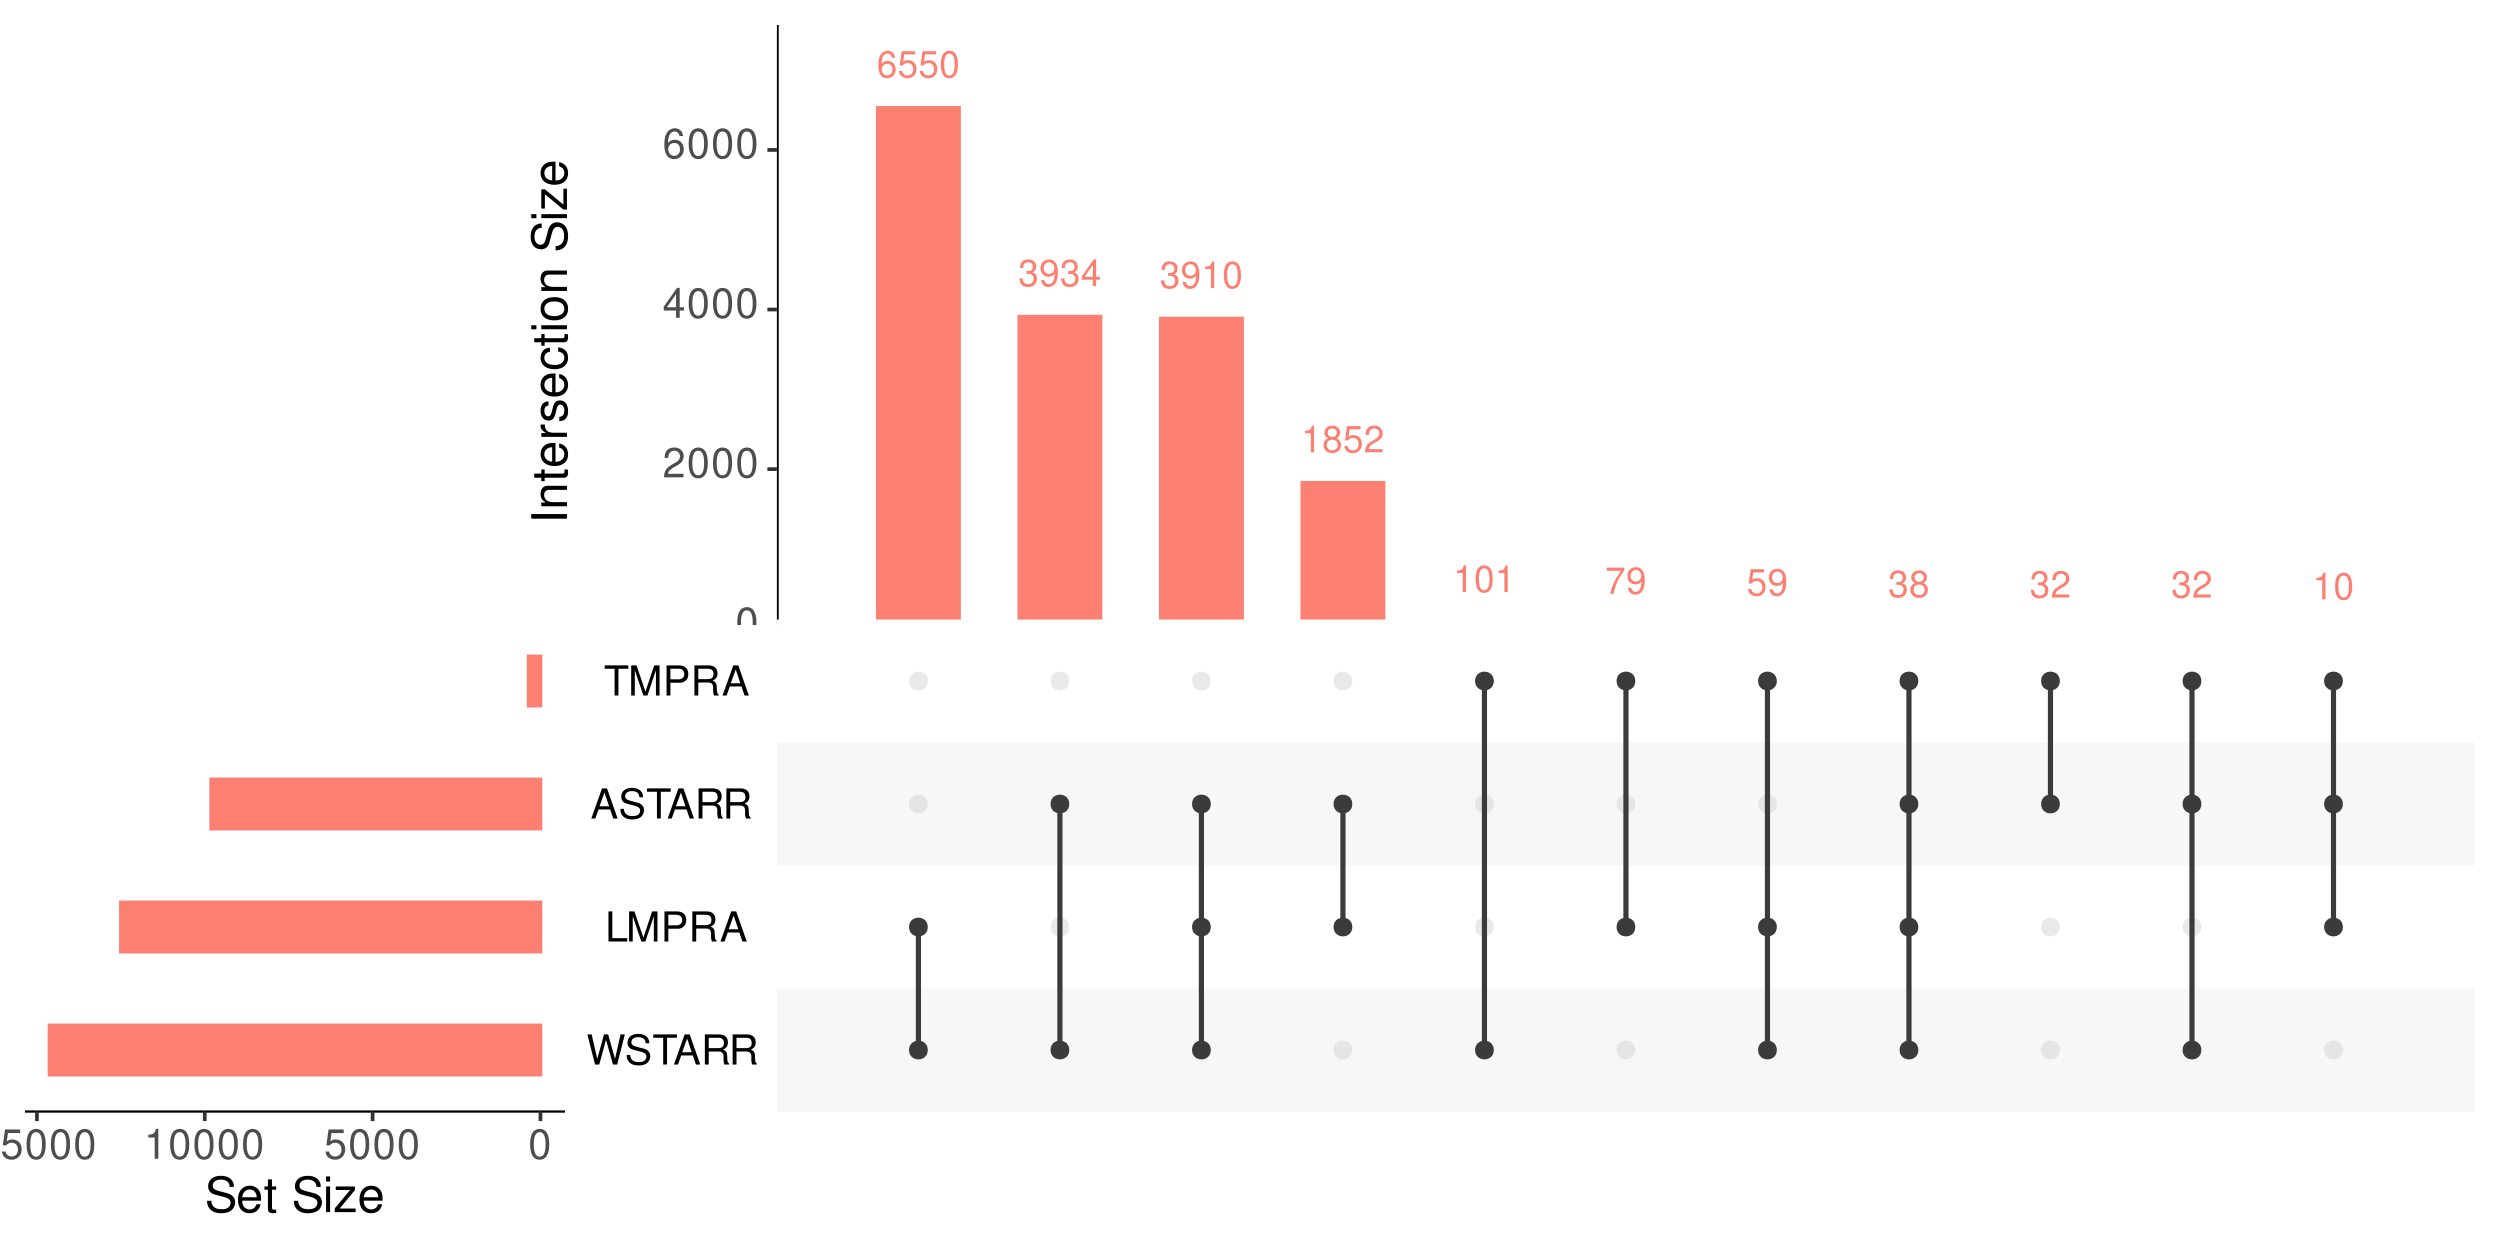 <?xml version="1.0" encoding="UTF-8"?>
<svg xmlns="http://www.w3.org/2000/svg" xmlns:xlink="http://www.w3.org/1999/xlink" width="720pt" height="360pt" viewBox="0 0 720 360" version="1.1">
<defs>
<g>
<symbol overflow="visible" id="glyph0-0">
<path style="stroke:none;" d=""/>
</symbol>
<symbol overflow="visible" id="glyph0-1">
<path style="stroke:none;" d="M 5.297 -5.688 C 5.125 -6.953 4.312 -7.688 3.156 -7.688 C 2.328 -7.688 1.578 -7.281 1.141 -6.594 C 0.656 -5.844 0.453 -4.906 0.453 -3.516 C 0.453 -2.219 0.641 -1.391 1.094 -0.719 C 1.5 -0.078 2.156 0.25 2.984 0.25 C 4.422 0.25 5.453 -0.828 5.453 -2.328 C 5.453 -3.75 4.5 -4.75 3.156 -4.75 C 2.406 -4.75 1.812 -4.469 1.422 -3.906 C 1.422 -5.812 2.016 -6.859 3.094 -6.859 C 3.75 -6.859 4.219 -6.438 4.359 -5.688 Z M 3.031 -3.922 C 3.938 -3.922 4.5 -3.281 4.5 -2.25 C 4.5 -1.281 3.859 -0.578 3 -0.578 C 2.125 -0.578 1.469 -1.312 1.469 -2.297 C 1.469 -3.25 2.109 -3.922 3.031 -3.922 Z M 3.031 -3.922 "/>
</symbol>
<symbol overflow="visible" id="glyph0-2">
<path style="stroke:none;" d="M 5.062 -7.547 L 1.172 -7.547 L 0.609 -3.438 L 1.469 -3.438 C 1.906 -3.953 2.266 -4.141 2.859 -4.141 C 3.875 -4.141 4.5 -3.453 4.5 -2.328 C 4.5 -1.25 3.875 -0.578 2.859 -0.578 C 2.031 -0.578 1.531 -1 1.312 -1.844 L 0.375 -1.844 C 0.5 -1.234 0.609 -0.938 0.828 -0.656 C 1.25 -0.078 2.016 0.25 2.875 0.25 C 4.391 0.25 5.453 -0.859 5.453 -2.453 C 5.453 -3.953 4.469 -4.969 3.016 -4.969 C 2.484 -4.969 2.062 -4.828 1.625 -4.516 L 1.922 -6.625 L 5.062 -6.625 Z M 5.062 -7.547 "/>
</symbol>
<symbol overflow="visible" id="glyph0-3">
<path style="stroke:none;" d="M 2.922 -7.688 C 2.219 -7.688 1.578 -7.375 1.188 -6.859 C 0.703 -6.172 0.453 -5.156 0.453 -3.719 C 0.453 -1.125 1.312 0.25 2.922 0.25 C 4.516 0.25 5.391 -1.125 5.391 -3.656 C 5.391 -5.156 5.156 -6.156 4.656 -6.859 C 4.266 -7.391 3.641 -7.688 2.922 -7.688 Z M 2.922 -6.859 C 3.938 -6.859 4.438 -5.828 4.438 -3.75 C 4.438 -1.547 3.953 -0.531 2.906 -0.531 C 1.922 -0.531 1.422 -1.594 1.422 -3.719 C 1.422 -5.828 1.922 -6.859 2.922 -6.859 Z M 2.922 -6.859 "/>
</symbol>
<symbol overflow="visible" id="glyph0-4">
<path style="stroke:none;" d="M 2.359 -3.547 L 2.859 -3.547 C 3.891 -3.547 4.422 -3.062 4.422 -2.141 C 4.422 -1.172 3.844 -0.578 2.875 -0.578 C 1.844 -0.578 1.344 -1.109 1.281 -2.234 L 0.344 -2.234 C 0.391 -1.625 0.484 -1.219 0.672 -0.875 C 1.062 -0.125 1.797 0.25 2.828 0.25 C 4.391 0.25 5.391 -0.688 5.391 -2.156 C 5.391 -3.125 5.016 -3.656 4.109 -3.984 C 4.812 -4.266 5.156 -4.797 5.156 -5.578 C 5.156 -6.891 4.297 -7.688 2.859 -7.688 C 1.344 -7.688 0.531 -6.844 0.5 -5.219 L 1.438 -5.219 C 1.453 -5.688 1.484 -5.953 1.609 -6.188 C 1.812 -6.625 2.281 -6.875 2.875 -6.875 C 3.703 -6.875 4.203 -6.375 4.203 -5.547 C 4.203 -5 4.016 -4.672 3.594 -4.484 C 3.344 -4.391 3 -4.344 2.359 -4.328 Z M 2.359 -3.547 "/>
</symbol>
<symbol overflow="visible" id="glyph0-5">
<path style="stroke:none;" d="M 0.562 -1.75 C 0.75 -0.5 1.547 0.25 2.703 0.25 C 3.547 0.25 4.281 -0.156 4.734 -0.844 C 5.203 -1.609 5.422 -2.547 5.422 -3.938 C 5.422 -5.234 5.219 -6.047 4.781 -6.734 C 4.359 -7.359 3.703 -7.688 2.875 -7.688 C 1.438 -7.688 0.406 -6.625 0.406 -5.125 C 0.406 -3.719 1.359 -2.719 2.719 -2.719 C 3.438 -2.719 3.969 -2.969 4.453 -3.547 C 4.438 -1.641 3.844 -0.578 2.766 -0.578 C 2.109 -0.578 1.656 -1.016 1.5 -1.75 Z M 2.859 -6.875 C 3.734 -6.875 4.391 -6.141 4.391 -5.156 C 4.391 -4.203 3.75 -3.547 2.828 -3.547 C 1.922 -3.547 1.359 -4.188 1.359 -5.203 C 1.359 -6.172 1.984 -6.875 2.859 -6.875 Z M 2.859 -6.875 "/>
</symbol>
<symbol overflow="visible" id="glyph0-6">
<path style="stroke:none;" d="M 3.484 -1.859 L 3.484 0 L 4.422 0 L 4.422 -1.859 L 5.531 -1.859 L 5.531 -2.703 L 4.422 -2.703 L 4.422 -7.688 L 3.719 -7.688 L 0.297 -2.859 L 0.297 -1.859 Z M 3.484 -2.703 L 1.125 -2.703 L 3.484 -6.094 Z M 3.484 -2.703 "/>
</symbol>
<symbol overflow="visible" id="glyph0-7">
<path style="stroke:none;" d="M 2.75 -5.484 L 2.75 0 L 3.688 0 L 3.688 -7.688 L 3.078 -7.688 C 2.75 -6.516 2.531 -6.359 1.078 -6.156 L 1.078 -5.484 Z M 2.75 -5.484 "/>
</symbol>
<symbol overflow="visible" id="glyph0-8">
<path style="stroke:none;" d="M 4.156 -4.047 C 4.953 -4.531 5.188 -4.922 5.188 -5.641 C 5.188 -6.859 4.266 -7.688 2.922 -7.688 C 1.594 -7.688 0.656 -6.859 0.656 -5.656 C 0.656 -4.922 0.906 -4.547 1.688 -4.047 C 0.812 -3.625 0.391 -2.984 0.391 -2.141 C 0.391 -0.734 1.422 0.25 2.922 0.25 C 4.422 0.25 5.453 -0.734 5.453 -2.141 C 5.453 -2.984 5.031 -3.625 4.156 -4.047 Z M 2.922 -6.859 C 3.719 -6.859 4.234 -6.391 4.234 -5.625 C 4.234 -4.891 3.719 -4.422 2.922 -4.422 C 2.125 -4.422 1.625 -4.891 1.625 -5.641 C 1.625 -6.391 2.125 -6.859 2.922 -6.859 Z M 2.922 -3.625 C 3.859 -3.625 4.5 -3.016 4.5 -2.125 C 4.5 -1.188 3.875 -0.578 2.906 -0.578 C 1.984 -0.578 1.344 -1.219 1.344 -2.109 C 1.344 -3.016 1.984 -3.625 2.922 -3.625 Z M 2.922 -3.625 "/>
</symbol>
<symbol overflow="visible" id="glyph0-9">
<path style="stroke:none;" d="M 5.391 -0.922 L 1.422 -0.922 C 1.516 -1.562 1.844 -1.969 2.781 -2.531 L 3.844 -3.125 C 4.891 -3.719 5.438 -4.5 5.438 -5.453 C 5.438 -6.094 5.188 -6.688 4.734 -7.094 C 4.281 -7.5 3.734 -7.688 3.016 -7.688 C 2.062 -7.688 1.344 -7.359 0.938 -6.688 C 0.672 -6.281 0.547 -5.812 0.531 -5.031 L 1.469 -5.031 C 1.5 -5.547 1.562 -5.859 1.688 -6.125 C 1.938 -6.594 2.422 -6.875 2.984 -6.875 C 3.844 -6.875 4.484 -6.25 4.484 -5.422 C 4.484 -4.812 4.125 -4.281 3.453 -3.891 L 2.484 -3.312 C 0.906 -2.422 0.453 -1.688 0.359 -0.016 L 5.391 -0.016 Z M 5.391 -0.922 "/>
</symbol>
<symbol overflow="visible" id="glyph0-10">
<path style="stroke:none;" d="M 5.531 -7.547 L 0.484 -7.547 L 0.484 -6.625 L 4.562 -6.625 C 2.766 -4.047 2.031 -2.484 1.469 0 L 2.469 0 C 2.891 -2.422 3.828 -4.484 5.531 -6.75 Z M 5.531 -7.547 "/>
</symbol>
<symbol overflow="visible" id="glyph1-0">
<path style="stroke:none;" d=""/>
</symbol>
<symbol overflow="visible" id="glyph1-1">
<path style="stroke:none;" d="M 3.281 -8.609 C 2.484 -8.609 1.781 -8.25 1.328 -7.672 C 0.781 -6.906 0.516 -5.766 0.516 -4.172 C 0.516 -1.266 1.469 0.281 3.281 0.281 C 5.062 0.281 6.031 -1.266 6.031 -4.094 C 6.031 -5.766 5.781 -6.875 5.219 -7.672 C 4.781 -8.266 4.078 -8.609 3.281 -8.609 Z M 3.281 -7.672 C 4.406 -7.672 4.969 -6.531 4.969 -4.188 C 4.969 -1.734 4.422 -0.594 3.25 -0.594 C 2.141 -0.594 1.578 -1.781 1.578 -4.156 C 1.578 -6.531 2.141 -7.672 3.281 -7.672 Z M 3.281 -7.672 "/>
</symbol>
<symbol overflow="visible" id="glyph1-2">
<path style="stroke:none;" d="M 6.031 -1.031 L 1.578 -1.031 C 1.688 -1.75 2.078 -2.203 3.109 -2.828 L 4.297 -3.5 C 5.484 -4.156 6.078 -5.031 6.078 -6.094 C 6.078 -6.812 5.797 -7.484 5.297 -7.938 C 4.797 -8.391 4.172 -8.609 3.375 -8.609 C 2.312 -8.609 1.516 -8.234 1.047 -7.484 C 0.75 -7.031 0.625 -6.5 0.594 -5.625 L 1.641 -5.625 C 1.672 -6.219 1.75 -6.562 1.891 -6.844 C 2.172 -7.375 2.719 -7.688 3.344 -7.688 C 4.297 -7.688 5.016 -7 5.016 -6.078 C 5.016 -5.375 4.625 -4.781 3.875 -4.359 L 2.781 -3.719 C 1.016 -2.703 0.5 -1.891 0.406 -0.016 L 6.031 -0.016 Z M 6.031 -1.031 "/>
</symbol>
<symbol overflow="visible" id="glyph1-3">
<path style="stroke:none;" d="M 3.891 -2.078 L 3.891 0 L 4.938 0 L 4.938 -2.078 L 6.188 -2.078 L 6.188 -3.031 L 4.938 -3.031 L 4.938 -8.609 L 4.172 -8.609 L 0.328 -3.188 L 0.328 -2.078 Z M 3.891 -3.031 L 1.25 -3.031 L 3.891 -6.828 Z M 3.891 -3.031 "/>
</symbol>
<symbol overflow="visible" id="glyph1-4">
<path style="stroke:none;" d="M 5.922 -6.375 C 5.734 -7.781 4.828 -8.609 3.531 -8.609 C 2.609 -8.609 1.781 -8.156 1.281 -7.375 C 0.734 -6.531 0.516 -5.484 0.516 -3.922 C 0.516 -2.469 0.719 -1.562 1.219 -0.797 C 1.672 -0.094 2.422 0.281 3.344 0.281 C 4.953 0.281 6.109 -0.922 6.109 -2.609 C 6.109 -4.188 5.031 -5.312 3.531 -5.312 C 2.688 -5.312 2.031 -5 1.578 -4.375 C 1.594 -6.5 2.266 -7.672 3.469 -7.672 C 4.203 -7.672 4.719 -7.203 4.875 -6.375 Z M 3.391 -4.375 C 4.406 -4.375 5.031 -3.672 5.031 -2.531 C 5.031 -1.438 4.328 -0.656 3.359 -0.656 C 2.375 -0.656 1.641 -1.469 1.641 -2.578 C 1.641 -3.641 2.359 -4.375 3.391 -4.375 Z M 3.391 -4.375 "/>
</symbol>
<symbol overflow="visible" id="glyph1-5">
<path style="stroke:none;" d=""/>
</symbol>
<symbol overflow="visible" id="glyph1-6">
<path style="stroke:none;" d="M 8.859 0 L 11.062 -8.672 L 9.828 -8.672 L 8.234 -1.625 L 6.25 -8.672 L 5.062 -8.672 L 3.125 -1.625 L 1.5 -8.672 L 0.266 -8.672 L 2.484 0 L 3.703 0 L 5.641 -7.125 L 7.641 0 Z M 8.859 0 "/>
</symbol>
<symbol overflow="visible" id="glyph1-7">
<path style="stroke:none;" d="M 7.094 -6.125 C 7.094 -6.734 7.062 -6.891 6.875 -7.297 C 6.391 -8.297 5.375 -8.828 3.922 -8.828 C 2.016 -8.828 0.828 -7.844 0.828 -6.281 C 0.828 -5.219 1.391 -4.547 2.531 -4.25 L 4.688 -3.672 C 5.797 -3.391 6.281 -2.953 6.281 -2.281 C 6.281 -1.812 6.031 -1.328 5.672 -1.078 C 5.328 -0.828 4.781 -0.703 4.078 -0.703 C 3.125 -0.703 2.484 -0.922 2.078 -1.422 C 1.75 -1.812 1.609 -2.219 1.625 -2.766 L 0.578 -2.766 C 0.578 -1.969 0.734 -1.438 1.078 -0.969 C 1.672 -0.141 2.672 0.281 4 0.281 C 5.031 0.281 5.875 0.031 6.438 -0.391 C 7.031 -0.859 7.391 -1.625 7.391 -2.375 C 7.391 -3.453 6.734 -4.234 5.547 -4.562 L 3.375 -5.141 C 2.328 -5.422 1.938 -5.766 1.938 -6.422 C 1.938 -7.312 2.719 -7.891 3.875 -7.891 C 5.266 -7.891 6.031 -7.281 6.047 -6.125 Z M 7.094 -6.125 "/>
</symbol>
<symbol overflow="visible" id="glyph1-8">
<path style="stroke:none;" d="M 4.219 -7.703 L 7.062 -7.703 L 7.062 -8.672 L 0.25 -8.672 L 0.25 -7.703 L 3.109 -7.703 L 3.109 0 L 4.219 0 Z M 4.219 -7.703 "/>
</symbol>
<symbol overflow="visible" id="glyph1-9">
<path style="stroke:none;" d="M 5.641 -2.609 L 6.531 0 L 7.781 0 L 4.734 -8.672 L 3.297 -8.672 L 0.203 0 L 1.375 0 L 2.297 -2.609 Z M 5.328 -3.531 L 2.578 -3.531 L 4 -7.484 Z M 5.328 -3.531 "/>
</symbol>
<symbol overflow="visible" id="glyph1-10">
<path style="stroke:none;" d="M 2.219 -3.734 L 5.078 -3.734 C 6.062 -3.734 6.5 -3.266 6.5 -2.188 L 6.484 -1.422 C 6.484 -0.875 6.578 -0.359 6.734 0 L 8.078 0 L 8.078 -0.281 C 7.672 -0.562 7.578 -0.875 7.562 -2.031 C 7.547 -3.453 7.328 -3.875 6.375 -4.281 C 7.359 -4.781 7.75 -5.359 7.75 -6.359 C 7.75 -7.859 6.828 -8.672 5.109 -8.672 L 1.109 -8.672 L 1.109 0 L 2.219 0 Z M 2.219 -4.719 L 2.219 -7.703 L 4.891 -7.703 C 5.516 -7.703 5.875 -7.609 6.141 -7.375 C 6.438 -7.125 6.594 -6.734 6.594 -6.219 C 6.594 -5.172 6.078 -4.719 4.891 -4.719 Z M 2.219 -4.719 "/>
</symbol>
<symbol overflow="visible" id="glyph1-11">
<path style="stroke:none;" d="M 2.062 -8.672 L 0.953 -8.672 L 0.953 0 L 6.344 0 L 6.344 -0.969 L 2.062 -0.969 Z M 2.062 -8.672 "/>
</symbol>
<symbol overflow="visible" id="glyph1-12">
<path style="stroke:none;" d="M 5.578 0 L 8.016 -7.281 L 8.016 0 L 9.062 0 L 9.062 -8.672 L 7.531 -8.672 L 5 -1.125 L 2.422 -8.672 L 0.891 -8.672 L 0.891 0 L 1.938 0 L 1.938 -7.281 L 4.406 0 Z M 5.578 0 "/>
</symbol>
<symbol overflow="visible" id="glyph1-13">
<path style="stroke:none;" d="M 2.188 -3.672 L 4.922 -3.672 C 5.594 -3.672 6.125 -3.875 6.594 -4.297 C 7.125 -4.781 7.344 -5.328 7.344 -6.125 C 7.344 -7.766 6.375 -8.672 4.672 -8.672 L 1.078 -8.672 L 1.078 0 L 2.188 0 Z M 2.188 -4.656 L 2.188 -7.703 L 4.5 -7.703 C 5.562 -7.703 6.188 -7.125 6.188 -6.172 C 6.188 -5.234 5.562 -4.656 4.5 -4.656 Z M 2.188 -4.656 "/>
</symbol>
<symbol overflow="visible" id="glyph1-14">
<path style="stroke:none;" d="M 5.672 -8.438 L 1.312 -8.438 L 0.672 -3.844 L 1.641 -3.844 C 2.125 -4.422 2.531 -4.625 3.203 -4.625 C 4.328 -4.625 5.031 -3.859 5.031 -2.609 C 5.031 -1.391 4.328 -0.656 3.188 -0.656 C 2.281 -0.656 1.719 -1.125 1.469 -2.078 L 0.422 -2.078 C 0.562 -1.375 0.672 -1.047 0.922 -0.734 C 1.406 -0.094 2.266 0.281 3.219 0.281 C 4.922 0.281 6.109 -0.969 6.109 -2.75 C 6.109 -4.422 5 -5.562 3.375 -5.562 C 2.781 -5.562 2.312 -5.406 1.828 -5.047 L 2.156 -7.406 L 5.672 -7.406 Z M 5.672 -8.438 "/>
</symbol>
<symbol overflow="visible" id="glyph1-15">
<path style="stroke:none;" d="M 3.078 -6.125 L 3.078 0 L 4.125 0 L 4.125 -8.609 L 3.438 -8.609 C 3.078 -7.281 2.828 -7.109 1.219 -6.891 L 1.219 -6.125 Z M 3.078 -6.125 "/>
</symbol>
<symbol overflow="visible" id="glyph2-0">
<path style="stroke:none;" d=""/>
</symbol>
<symbol overflow="visible" id="glyph2-1">
<path style="stroke:none;" d="M -10.281 -2.734 L -10.281 -1.406 L 0 -1.406 L 0 -2.734 Z M -10.281 -2.734 "/>
</symbol>
<symbol overflow="visible" id="glyph2-2">
<path style="stroke:none;" d="M -7.391 -0.984 L 0 -0.984 L 0 -2.172 L -4.078 -2.172 C -5.594 -2.172 -6.578 -2.969 -6.578 -4.172 C -6.578 -5.109 -6.016 -5.703 -5.125 -5.703 L 0 -5.703 L 0 -6.875 L -5.594 -6.875 C -6.812 -6.875 -7.609 -5.953 -7.609 -4.531 C -7.609 -3.422 -7.188 -2.719 -6.156 -2.078 L -7.391 -2.078 Z M -7.391 -0.984 "/>
</symbol>
<symbol overflow="visible" id="glyph2-3">
<path style="stroke:none;" d="M -7.391 -3.578 L -7.391 -2.375 L -9.422 -2.375 L -9.422 -1.203 L -7.391 -1.203 L -7.391 -0.203 L -6.438 -0.203 L -6.438 -1.203 L -0.844 -1.203 C -0.078 -1.203 0.328 -1.703 0.328 -2.625 C 0.328 -2.938 0.297 -3.188 0.219 -3.578 L -0.766 -3.578 C -0.719 -3.422 -0.703 -3.266 -0.703 -3.016 C -0.703 -2.516 -0.844 -2.375 -1.375 -2.375 L -6.438 -2.375 L -6.438 -3.578 Z M -7.391 -3.578 "/>
</symbol>
<symbol overflow="visible" id="glyph2-4">
<path style="stroke:none;" d="M -3.297 -7.234 C -4.438 -7.234 -5.109 -7.156 -5.656 -6.938 C -6.875 -6.469 -7.609 -5.328 -7.609 -3.953 C -7.609 -1.891 -6.031 -0.562 -3.594 -0.562 C -1.156 -0.562 0.328 -1.828 0.328 -3.922 C 0.328 -5.609 -0.641 -6.781 -2.25 -7.078 L -2.25 -5.891 C -1.266 -5.578 -0.766 -4.906 -0.766 -3.969 C -0.766 -3.219 -1.094 -2.578 -1.719 -2.188 C -2.141 -1.906 -2.562 -1.812 -3.297 -1.797 Z M -4.266 -1.812 C -5.625 -1.922 -6.516 -2.75 -6.516 -3.938 C -6.516 -5.141 -5.594 -5.969 -4.266 -5.969 Z M -4.266 -1.812 "/>
</symbol>
<symbol overflow="visible" id="glyph2-5">
<path style="stroke:none;" d="M -7.391 -0.969 L 0 -0.969 L 0 -2.156 L -3.844 -2.156 C -5.609 -2.172 -6.406 -2.906 -6.359 -4.531 L -7.562 -4.531 C -7.594 -4.328 -7.609 -4.219 -7.609 -4.078 C -7.609 -3.312 -7.156 -2.734 -6.047 -2.062 L -7.391 -2.062 Z M -7.391 -0.969 "/>
</symbol>
<symbol overflow="visible" id="glyph2-6">
<path style="stroke:none;" d="M -5.328 -6.188 C -6.781 -6.172 -7.609 -5.203 -7.609 -3.5 C -7.609 -1.781 -6.719 -0.656 -5.344 -0.656 C -4.188 -0.656 -3.641 -1.25 -3.219 -3 L -2.953 -4.109 C -2.75 -4.922 -2.453 -5.25 -1.938 -5.25 C -1.234 -5.25 -0.766 -4.562 -0.766 -3.531 C -0.766 -2.891 -0.953 -2.359 -1.25 -2.062 C -1.469 -1.875 -1.672 -1.797 -2.203 -1.719 L -2.203 -0.484 C -0.5 -0.531 0.328 -1.5 0.328 -3.422 C 0.328 -5.297 -0.594 -6.469 -2.016 -6.469 C -3.125 -6.469 -3.719 -5.859 -4.078 -4.391 L -4.344 -3.266 C -4.578 -2.297 -4.875 -1.891 -5.406 -1.891 C -6.094 -1.891 -6.516 -2.5 -6.516 -3.453 C -6.516 -4.406 -6.109 -4.906 -5.328 -4.938 Z M -5.328 -6.188 "/>
</symbol>
<symbol overflow="visible" id="glyph2-7">
<path style="stroke:none;" d="M -4.906 -6.641 C -5.625 -6.594 -6.094 -6.438 -6.5 -6.156 C -7.203 -5.641 -7.609 -4.75 -7.609 -3.719 C -7.609 -1.719 -6.031 -0.438 -3.562 -0.438 C -1.188 -0.438 0.328 -1.703 0.328 -3.703 C 0.328 -5.469 -0.734 -6.594 -2.547 -6.734 L -2.547 -5.547 C -1.359 -5.344 -0.766 -4.734 -0.766 -3.734 C -0.766 -2.438 -1.812 -1.672 -3.562 -1.672 C -5.422 -1.672 -6.516 -2.422 -6.516 -3.703 C -6.516 -4.703 -5.938 -5.312 -4.906 -5.453 Z M -4.906 -6.641 "/>
</symbol>
<symbol overflow="visible" id="glyph2-8">
<path style="stroke:none;" d="M -7.391 -2.109 L -7.391 -0.953 L 0 -0.953 L 0 -2.109 Z M -10.281 -2.109 L -10.281 -0.938 L -8.797 -0.938 L -8.797 -2.109 Z M -10.281 -2.109 "/>
</symbol>
<symbol overflow="visible" id="glyph2-9">
<path style="stroke:none;" d="M -7.609 -3.844 C -7.609 -1.75 -6.125 -0.516 -3.641 -0.516 C -1.141 -0.516 0.328 -1.75 0.328 -3.859 C 0.328 -5.938 -1.156 -7.203 -3.578 -7.203 C -6.156 -7.203 -7.609 -5.984 -7.609 -3.844 Z M -6.516 -3.859 C -6.516 -5.172 -5.438 -5.969 -3.594 -5.969 C -1.844 -5.969 -0.766 -5.156 -0.766 -3.859 C -0.766 -2.547 -1.844 -1.734 -3.641 -1.734 C -5.438 -1.734 -6.516 -2.547 -6.516 -3.859 Z M -6.516 -3.859 "/>
</symbol>
<symbol overflow="visible" id="glyph2-10">
<path style="stroke:none;" d=""/>
</symbol>
<symbol overflow="visible" id="glyph2-11">
<path style="stroke:none;" d="M -7.266 -8.406 C -7.969 -8.406 -8.172 -8.359 -8.656 -8.141 C -9.828 -7.578 -10.453 -6.375 -10.453 -4.641 C -10.453 -2.391 -9.297 -0.984 -7.438 -0.984 C -6.188 -0.984 -5.391 -1.656 -5.031 -3 L -4.359 -5.562 C -4.016 -6.875 -3.5 -7.453 -2.688 -7.453 C -2.141 -7.453 -1.578 -7.156 -1.266 -6.719 C -0.969 -6.312 -0.828 -5.656 -0.828 -4.828 C -0.828 -3.703 -1.094 -2.953 -1.688 -2.453 C -2.141 -2.078 -2.641 -1.906 -3.266 -1.922 L -3.266 -0.672 C -2.328 -0.688 -1.703 -0.875 -1.141 -1.281 C -0.172 -1.984 0.328 -3.172 0.328 -4.734 C 0.328 -5.969 0.047 -6.969 -0.469 -7.641 C -1.016 -8.328 -1.938 -8.766 -2.828 -8.766 C -4.094 -8.766 -5.016 -7.969 -5.406 -6.578 L -6.094 -4 C -6.438 -2.75 -6.828 -2.297 -7.625 -2.297 C -8.656 -2.297 -9.359 -3.219 -9.359 -4.594 C -9.359 -6.234 -8.625 -7.156 -7.266 -7.172 Z M -7.266 -8.406 "/>
</symbol>
<symbol overflow="visible" id="glyph2-12">
<path style="stroke:none;" d="M -7.391 -6.25 L -7.391 -0.734 L -6.359 -0.734 L -6.359 -4.859 L -1.062 -0.438 L 0 -0.438 L 0 -6.453 L -1.031 -6.453 L -1.031 -1.859 L -6.344 -6.25 Z M -7.391 -6.25 "/>
</symbol>
<symbol overflow="visible" id="glyph3-0">
<path style="stroke:none;" d=""/>
</symbol>
<symbol overflow="visible" id="glyph3-1">
<path style="stroke:none;" d="M 8.406 -7.266 C 8.406 -7.969 8.359 -8.172 8.141 -8.656 C 7.578 -9.828 6.375 -10.453 4.641 -10.453 C 2.391 -10.453 0.984 -9.297 0.984 -7.438 C 0.984 -6.188 1.656 -5.391 3 -5.031 L 5.562 -4.359 C 6.875 -4.016 7.453 -3.5 7.453 -2.688 C 7.453 -2.141 7.156 -1.578 6.719 -1.266 C 6.312 -0.969 5.656 -0.828 4.828 -0.828 C 3.703 -0.828 2.953 -1.094 2.453 -1.688 C 2.078 -2.141 1.906 -2.641 1.922 -3.266 L 0.672 -3.266 C 0.688 -2.328 0.875 -1.703 1.281 -1.141 C 1.984 -0.172 3.172 0.328 4.734 0.328 C 5.969 0.328 6.969 0.047 7.641 -0.469 C 8.328 -1.016 8.766 -1.938 8.766 -2.828 C 8.766 -4.094 7.969 -5.016 6.578 -5.406 L 4 -6.094 C 2.75 -6.438 2.297 -6.828 2.297 -7.625 C 2.297 -8.656 3.219 -9.359 4.594 -9.359 C 6.234 -9.359 7.156 -8.625 7.172 -7.266 Z M 8.406 -7.266 "/>
</symbol>
<symbol overflow="visible" id="glyph3-2">
<path style="stroke:none;" d="M 7.234 -3.297 C 7.234 -4.438 7.156 -5.109 6.938 -5.656 C 6.469 -6.875 5.328 -7.609 3.953 -7.609 C 1.891 -7.609 0.562 -6.031 0.562 -3.594 C 0.562 -1.156 1.828 0.328 3.922 0.328 C 5.609 0.328 6.781 -0.641 7.078 -2.25 L 5.891 -2.25 C 5.578 -1.266 4.906 -0.766 3.969 -0.766 C 3.219 -0.766 2.578 -1.094 2.188 -1.719 C 1.906 -2.141 1.812 -2.562 1.797 -3.297 Z M 1.812 -4.266 C 1.922 -5.625 2.75 -6.516 3.938 -6.516 C 5.141 -6.516 5.969 -5.594 5.969 -4.266 Z M 1.812 -4.266 "/>
</symbol>
<symbol overflow="visible" id="glyph3-3">
<path style="stroke:none;" d="M 3.578 -7.391 L 2.375 -7.391 L 2.375 -9.422 L 1.203 -9.422 L 1.203 -7.391 L 0.203 -7.391 L 0.203 -6.438 L 1.203 -6.438 L 1.203 -0.844 C 1.203 -0.078 1.703 0.328 2.625 0.328 C 2.938 0.328 3.188 0.297 3.578 0.219 L 3.578 -0.766 C 3.422 -0.719 3.266 -0.703 3.016 -0.703 C 2.516 -0.703 2.375 -0.844 2.375 -1.375 L 2.375 -6.438 L 3.578 -6.438 Z M 3.578 -7.391 "/>
</symbol>
<symbol overflow="visible" id="glyph3-4">
<path style="stroke:none;" d=""/>
</symbol>
<symbol overflow="visible" id="glyph3-5">
<path style="stroke:none;" d="M 2.109 -7.391 L 0.953 -7.391 L 0.953 0 L 2.109 0 Z M 2.109 -10.281 L 0.938 -10.281 L 0.938 -8.797 L 2.109 -8.797 Z M 2.109 -10.281 "/>
</symbol>
<symbol overflow="visible" id="glyph3-6">
<path style="stroke:none;" d="M 6.25 -7.391 L 0.734 -7.391 L 0.734 -6.359 L 4.859 -6.359 L 0.438 -1.062 L 0.438 0 L 6.453 0 L 6.453 -1.031 L 1.859 -1.031 L 6.25 -6.344 Z M 6.25 -7.391 "/>
</symbol>
</g>
<clipPath id="clip1">
  <path d="M 144 0 L 720 0 L 720 180 L 144 180 Z M 144 0 "/>
</clipPath>
<clipPath id="clip2">
  <path d="M 223.746 7.199 L 712.801 7.199 L 712.801 189.359 L 223.746 189.359 Z M 223.746 7.199 "/>
</clipPath>
<clipPath id="clip3">
  <path d="M 223.746 157 L 712.801 157 L 712.801 159 L 223.746 159 Z M 223.746 157 "/>
</clipPath>
<clipPath id="clip4">
  <path d="M 223.746 111 L 712.801 111 L 712.801 113 L 223.746 113 Z M 223.746 111 "/>
</clipPath>
<clipPath id="clip5">
  <path d="M 223.746 65 L 712.801 65 L 712.801 67 L 223.746 67 Z M 223.746 65 "/>
</clipPath>
<clipPath id="clip6">
  <path d="M 223.746 19 L 712.801 19 L 712.801 21 L 223.746 21 Z M 223.746 19 "/>
</clipPath>
<clipPath id="clip7">
  <path d="M 223.746 180 L 712.801 180 L 712.801 182 L 223.746 182 Z M 223.746 180 "/>
</clipPath>
<clipPath id="clip8">
  <path d="M 223.746 134 L 712.801 134 L 712.801 136 L 223.746 136 Z M 223.746 134 "/>
</clipPath>
<clipPath id="clip9">
  <path d="M 223.746 88 L 712.801 88 L 712.801 90 L 223.746 90 Z M 223.746 88 "/>
</clipPath>
<clipPath id="clip10">
  <path d="M 223.746 42 L 712.801 42 L 712.801 44 L 223.746 44 Z M 223.746 42 "/>
</clipPath>
<clipPath id="clip11">
  <path d="M 223.746 7.199 L 225 7.199 L 225 189.359 L 223.746 189.359 Z M 223.746 7.199 "/>
</clipPath>
<clipPath id="clip12">
  <path d="M 223.746 180 L 712.801 180 L 712.801 182 L 223.746 182 Z M 223.746 180 "/>
</clipPath>
<clipPath id="clip13">
  <path d="M 144 180 L 720 180 L 720 360 L 144 360 Z M 144 180 "/>
</clipPath>
<clipPath id="clip14">
  <path d="M 223.746 178.414 L 712.801 178.414 L 712.801 320.117 L 223.746 320.117 Z M 223.746 178.414 "/>
</clipPath>
<clipPath id="clip15">
  <path d="M 223.746 284 L 712.801 284 L 712.801 320.117 L 223.746 320.117 Z M 223.746 284 "/>
</clipPath>
<clipPath id="clip16">
  <path d="M 223.746 213 L 712.801 213 L 712.801 250 L 223.746 250 Z M 223.746 213 "/>
</clipPath>
<clipPath id="clip17">
  <path d="M 0 180 L 144 180 L 144 360 L 0 360 Z M 0 180 "/>
</clipPath>
<clipPath id="clip18">
  <path d="M 7.199 178.414 L 162.719 178.414 L 162.719 320.117 L 7.199 320.117 Z M 7.199 178.414 "/>
</clipPath>
</defs>
<g id="surface277">
<rect x="0" y="0" width="720" height="360" style="fill:rgb(100%,100%,100%);fill-opacity:1;stroke:none;"/>
<path style=" stroke:none;fill-rule:nonzero;fill:rgb(100%,100%,100%);fill-opacity:1;" d="M 144 180 L 720 180 L 720 0 L 144 0 Z M 144 180 "/>
<g clip-path="url(#clip1)" clip-rule="nonzero">
<path style="fill:none;stroke-width:1.067;stroke-linecap:round;stroke-linejoin:round;stroke:rgb(100%,100%,100%);stroke-opacity:1;stroke-miterlimit:10;" d="M 144 180 L 720 180 L 720 0 L 144 0 Z M 144 180 "/>
</g>
<g clip-path="url(#clip2)" clip-rule="nonzero">
<path style=" stroke:none;fill-rule:nonzero;fill:rgb(100%,100%,100%);fill-opacity:1;" d="M 223.746 189.359 L 712.801 189.359 L 712.801 7.199 L 223.746 7.199 Z M 223.746 189.359 "/>
</g>
<g clip-path="url(#clip3)" clip-rule="nonzero">
<path style="fill:none;stroke-width:0.533;stroke-linecap:butt;stroke-linejoin:round;stroke:rgb(100%,100%,100%);stroke-opacity:1;stroke-miterlimit:10;" d="M 223.746 158.098 L 712.801 158.098 "/>
</g>
<g clip-path="url(#clip4)" clip-rule="nonzero">
<path style="fill:none;stroke-width:0.533;stroke-linecap:butt;stroke-linejoin:round;stroke:rgb(100%,100%,100%);stroke-opacity:1;stroke-miterlimit:10;" d="M 223.746 112.129 L 712.801 112.129 "/>
</g>
<g clip-path="url(#clip5)" clip-rule="nonzero">
<path style="fill:none;stroke-width:0.533;stroke-linecap:butt;stroke-linejoin:round;stroke:rgb(100%,100%,100%);stroke-opacity:1;stroke-miterlimit:10;" d="M 223.746 66.16 L 712.801 66.16 "/>
</g>
<g clip-path="url(#clip6)" clip-rule="nonzero">
<path style="fill:none;stroke-width:0.533;stroke-linecap:butt;stroke-linejoin:round;stroke:rgb(100%,100%,100%);stroke-opacity:1;stroke-miterlimit:10;" d="M 223.746 20.191 L 712.801 20.191 "/>
</g>
<g clip-path="url(#clip7)" clip-rule="nonzero">
<path style="fill:none;stroke-width:1.067;stroke-linecap:butt;stroke-linejoin:round;stroke:rgb(100%,100%,100%);stroke-opacity:1;stroke-miterlimit:10;" d="M 223.746 181.078 L 712.801 181.078 "/>
</g>
<g clip-path="url(#clip8)" clip-rule="nonzero">
<path style="fill:none;stroke-width:1.067;stroke-linecap:butt;stroke-linejoin:round;stroke:rgb(100%,100%,100%);stroke-opacity:1;stroke-miterlimit:10;" d="M 223.746 135.113 L 712.801 135.113 "/>
</g>
<g clip-path="url(#clip9)" clip-rule="nonzero">
<path style="fill:none;stroke-width:1.067;stroke-linecap:butt;stroke-linejoin:round;stroke:rgb(100%,100%,100%);stroke-opacity:1;stroke-miterlimit:10;" d="M 223.746 89.145 L 712.801 89.145 "/>
</g>
<g clip-path="url(#clip10)" clip-rule="nonzero">
<path style="fill:none;stroke-width:1.067;stroke-linecap:butt;stroke-linejoin:round;stroke:rgb(100%,100%,100%);stroke-opacity:1;stroke-miterlimit:10;" d="M 223.746 43.176 L 712.801 43.176 "/>
</g>
<path style=" stroke:none;fill-rule:nonzero;fill:rgb(98.431%,50.196%,44.706%);fill-opacity:1;" d="M 252.273 181.078 L 276.727 181.078 L 276.727 30.531 L 252.273 30.531 Z M 252.273 181.078 "/>
<path style=" stroke:none;fill-rule:nonzero;fill:rgb(98.431%,50.196%,44.706%);fill-opacity:1;" d="M 293.027 181.078 L 317.48 181.078 L 317.48 90.66 L 293.027 90.66 Z M 293.027 181.078 "/>
<path style=" stroke:none;fill-rule:nonzero;fill:rgb(98.431%,50.196%,44.706%);fill-opacity:1;" d="M 333.785 181.078 L 358.238 181.078 L 358.238 91.211 L 333.785 91.211 Z M 333.785 181.078 "/>
<path style=" stroke:none;fill-rule:nonzero;fill:rgb(98.431%,50.196%,44.706%);fill-opacity:1;" d="M 374.539 181.078 L 398.992 181.078 L 398.992 138.512 L 374.539 138.512 Z M 374.539 181.078 "/>
<path style=" stroke:none;fill-rule:nonzero;fill:rgb(98.431%,50.196%,44.706%);fill-opacity:1;" d="M 415.293 181.078 L 439.746 181.078 L 439.746 178.758 L 415.293 178.758 Z M 415.293 181.078 "/>
<path style=" stroke:none;fill-rule:nonzero;fill:rgb(98.431%,50.196%,44.706%);fill-opacity:1;" d="M 456.047 181.078 L 480.5 181.078 L 480.5 179.262 L 456.047 179.262 Z M 456.047 181.078 "/>
<path style=" stroke:none;fill-rule:nonzero;fill:rgb(98.431%,50.196%,44.706%);fill-opacity:1;" d="M 496.801 181.078 L 521.254 181.078 L 521.254 179.723 L 496.801 179.723 Z M 496.801 181.078 "/>
<path style=" stroke:none;fill-rule:nonzero;fill:rgb(98.431%,50.196%,44.706%);fill-opacity:1;" d="M 537.555 181.078 L 562.008 181.078 L 562.008 180.203 L 537.555 180.203 Z M 537.555 181.078 "/>
<path style=" stroke:none;fill-rule:nonzero;fill:rgb(98.431%,50.196%,44.706%);fill-opacity:1;" d="M 578.309 181.078 L 602.762 181.078 L 602.762 180.344 L 578.309 180.344 Z M 578.309 181.078 "/>
<path style=" stroke:none;fill-rule:nonzero;fill:rgb(98.431%,50.196%,44.706%);fill-opacity:1;" d="M 619.066 181.078 L 643.52 181.078 L 643.52 180.344 L 619.066 180.344 Z M 619.066 181.078 "/>
<path style=" stroke:none;fill-rule:nonzero;fill:rgb(98.431%,50.196%,44.706%);fill-opacity:1;" d="M 659.82 181.078 L 684.273 181.078 L 684.273 180.848 L 659.82 180.848 Z M 659.82 181.078 "/>
<g style="fill:rgb(98.431%,50.196%,44.706%);fill-opacity:1;">
  <use xlink:href="#glyph0-1" x="252.5" y="22.292"/>
  <use xlink:href="#glyph0-2" x="258.5" y="22.292"/>
  <use xlink:href="#glyph0-2" x="264.5" y="22.292"/>
  <use xlink:href="#glyph0-3" x="270.5" y="22.292"/>
</g>
<g style="fill:rgb(98.431%,50.196%,44.706%);fill-opacity:1;">
  <use xlink:href="#glyph0-4" x="293.254" y="82.417"/>
  <use xlink:href="#glyph0-5" x="299.254" y="82.417"/>
  <use xlink:href="#glyph0-4" x="305.254" y="82.417"/>
  <use xlink:href="#glyph0-6" x="311.254" y="82.417"/>
</g>
<g style="fill:rgb(98.431%,50.196%,44.706%);fill-opacity:1;">
  <use xlink:href="#glyph0-4" x="334.008" y="82.968"/>
  <use xlink:href="#glyph0-5" x="340.008" y="82.968"/>
  <use xlink:href="#glyph0-7" x="346.008" y="82.968"/>
  <use xlink:href="#glyph0-3" x="352.008" y="82.968"/>
</g>
<g style="fill:rgb(98.431%,50.196%,44.706%);fill-opacity:1;">
  <use xlink:href="#glyph0-7" x="374.766" y="130.269"/>
  <use xlink:href="#glyph0-8" x="380.766" y="130.269"/>
  <use xlink:href="#glyph0-2" x="386.766" y="130.269"/>
  <use xlink:href="#glyph0-9" x="392.766" y="130.269"/>
</g>
<g style="fill:rgb(98.431%,50.196%,44.706%);fill-opacity:1;">
  <use xlink:href="#glyph0-7" x="418.52" y="170.515"/>
  <use xlink:href="#glyph0-3" x="424.52" y="170.515"/>
  <use xlink:href="#glyph0-7" x="430.52" y="170.515"/>
</g>
<g style="fill:rgb(98.431%,50.196%,44.706%);fill-opacity:1;">
  <use xlink:href="#glyph0-10" x="462.273" y="171.022"/>
  <use xlink:href="#glyph0-5" x="468.273" y="171.022"/>
</g>
<g style="fill:rgb(98.431%,50.196%,44.706%);fill-opacity:1;">
  <use xlink:href="#glyph0-2" x="503.027" y="171.479"/>
  <use xlink:href="#glyph0-5" x="509.027" y="171.479"/>
</g>
<g style="fill:rgb(98.431%,50.196%,44.706%);fill-opacity:1;">
  <use xlink:href="#glyph0-4" x="543.781" y="171.964"/>
  <use xlink:href="#glyph0-8" x="549.781" y="171.964"/>
</g>
<g style="fill:rgb(98.431%,50.196%,44.706%);fill-opacity:1;">
  <use xlink:href="#glyph0-4" x="584.535" y="172.101"/>
  <use xlink:href="#glyph0-9" x="590.535" y="172.101"/>
</g>
<g style="fill:rgb(98.431%,50.196%,44.706%);fill-opacity:1;">
  <use xlink:href="#glyph0-4" x="625.293" y="172.101"/>
  <use xlink:href="#glyph0-9" x="631.293" y="172.101"/>
</g>
<g style="fill:rgb(98.431%,50.196%,44.706%);fill-opacity:1;">
  <use xlink:href="#glyph0-7" x="666.047" y="172.608"/>
  <use xlink:href="#glyph0-3" x="672.047" y="172.608"/>
</g>
<g clip-path="url(#clip11)" clip-rule="nonzero">
<path style="fill:none;stroke-width:1.067;stroke-linecap:butt;stroke-linejoin:round;stroke:rgb(0%,0%,0%);stroke-opacity:1;stroke-miterlimit:10;" d="M 223.746 189.359 L 223.746 7.199 "/>
</g>
<g clip-path="url(#clip12)" clip-rule="nonzero">
<path style="fill:none;stroke-width:1.067;stroke-linecap:butt;stroke-linejoin:round;stroke:rgb(0%,0%,0%);stroke-opacity:1;stroke-miterlimit:10;" d="M 223.746 181.078 L 712.801 181.078 "/>
</g>
<g style="fill:rgb(30.196%,30.196%,30.196%);fill-opacity:1;">
  <use xlink:href="#glyph1-1" x="211.816" y="183.456"/>
</g>
<g style="fill:rgb(30.196%,30.196%,30.196%);fill-opacity:1;">
  <use xlink:href="#glyph1-2" x="190.816" y="137.487"/>
  <use xlink:href="#glyph1-1" x="197.816" y="137.487"/>
  <use xlink:href="#glyph1-1" x="204.816" y="137.487"/>
  <use xlink:href="#glyph1-1" x="211.816" y="137.487"/>
</g>
<g style="fill:rgb(30.196%,30.196%,30.196%);fill-opacity:1;">
  <use xlink:href="#glyph1-3" x="190.816" y="91.519"/>
  <use xlink:href="#glyph1-1" x="197.816" y="91.519"/>
  <use xlink:href="#glyph1-1" x="204.816" y="91.519"/>
  <use xlink:href="#glyph1-1" x="211.816" y="91.519"/>
</g>
<g style="fill:rgb(30.196%,30.196%,30.196%);fill-opacity:1;">
  <use xlink:href="#glyph1-4" x="190.816" y="45.55"/>
  <use xlink:href="#glyph1-1" x="197.816" y="45.55"/>
  <use xlink:href="#glyph1-1" x="204.816" y="45.55"/>
  <use xlink:href="#glyph1-1" x="211.816" y="45.55"/>
</g>
<path style="fill:none;stroke-width:1.067;stroke-linecap:butt;stroke-linejoin:round;stroke:rgb(20%,20%,20%);stroke-opacity:1;stroke-miterlimit:10;" d="M 221.008 181.078 L 223.746 181.078 "/>
<path style="fill:none;stroke-width:1.067;stroke-linecap:butt;stroke-linejoin:round;stroke:rgb(20%,20%,20%);stroke-opacity:1;stroke-miterlimit:10;" d="M 221.008 135.113 L 223.746 135.113 "/>
<path style="fill:none;stroke-width:1.067;stroke-linecap:butt;stroke-linejoin:round;stroke:rgb(20%,20%,20%);stroke-opacity:1;stroke-miterlimit:10;" d="M 221.008 89.145 L 223.746 89.145 "/>
<path style="fill:none;stroke-width:1.067;stroke-linecap:butt;stroke-linejoin:round;stroke:rgb(20%,20%,20%);stroke-opacity:1;stroke-miterlimit:10;" d="M 221.008 43.176 L 223.746 43.176 "/>
<g style="fill:rgb(0%,0%,0%);fill-opacity:1;">
  <use xlink:href="#glyph2-1" x="163.286" y="150.781"/>
  <use xlink:href="#glyph2-2" x="163.286" y="146.781"/>
  <use xlink:href="#glyph2-3" x="163.286" y="138.781"/>
  <use xlink:href="#glyph2-4" x="163.286" y="134.781"/>
  <use xlink:href="#glyph2-5" x="163.286" y="126.781"/>
  <use xlink:href="#glyph2-6" x="163.286" y="121.781"/>
  <use xlink:href="#glyph2-4" x="163.286" y="114.781"/>
  <use xlink:href="#glyph2-7" x="163.286" y="106.781"/>
  <use xlink:href="#glyph2-3" x="163.286" y="99.781"/>
  <use xlink:href="#glyph2-8" x="163.286" y="95.781"/>
  <use xlink:href="#glyph2-9" x="163.286" y="92.781"/>
  <use xlink:href="#glyph2-2" x="163.286" y="84.781"/>
  <use xlink:href="#glyph2-10" x="163.286" y="76.781"/>
  <use xlink:href="#glyph2-11" x="163.286" y="72.781"/>
  <use xlink:href="#glyph2-8" x="163.286" y="63.781"/>
  <use xlink:href="#glyph2-12" x="163.286" y="60.781"/>
  <use xlink:href="#glyph2-4" x="163.286" y="53.781"/>
</g>
<path style=" stroke:none;fill-rule:nonzero;fill:rgb(100%,100%,100%);fill-opacity:1;" d="M 144 360 L 720 360 L 720 180 L 144 180 Z M 144 360 "/>
<g clip-path="url(#clip13)" clip-rule="nonzero">
<path style="fill:none;stroke-width:1.067;stroke-linecap:round;stroke-linejoin:round;stroke:rgb(100%,100%,100%);stroke-opacity:1;stroke-miterlimit:10;" d="M 144 360 L 720 360 L 720 180 L 144 180 Z M 144 360 "/>
</g>
<g clip-path="url(#clip14)" clip-rule="nonzero">
<path style=" stroke:none;fill-rule:nonzero;fill:rgb(100%,100%,100%);fill-opacity:1;" d="M 223.746 320.121 L 712.801 320.121 L 712.801 178.418 L 223.746 178.418 Z M 223.746 320.121 "/>
</g>
<g clip-path="url(#clip15)" clip-rule="nonzero">
<path style=" stroke:none;fill-rule:nonzero;fill:rgb(87.843%,87.843%,87.843%);fill-opacity:0.251;" d="M 223.746 320.121 L 712.801 320.121 L 712.801 284.695 L 223.746 284.695 Z M 223.746 320.121 "/>
</g>
<g clip-path="url(#clip16)" clip-rule="nonzero">
<path style=" stroke:none;fill-rule:nonzero;fill:rgb(87.843%,87.843%,87.843%);fill-opacity:0.251;" d="M 223.746 249.27 L 712.801 249.27 L 712.801 213.844 L 223.746 213.844 Z M 223.746 249.27 "/>
</g>
<path style=" stroke:none;fill-rule:nonzero;fill:rgb(23.137%,23.137%,23.137%);fill-opacity:1;" d="M 267.203 302.406 C 267.203 306.008 261.801 306.008 261.801 302.406 C 261.801 298.805 267.203 298.805 267.203 302.406 "/>
<path style=" stroke:none;fill-rule:nonzero;fill:rgb(23.137%,23.137%,23.137%);fill-opacity:1;" d="M 267.203 266.98 C 267.203 270.582 261.801 270.582 261.801 266.98 C 261.801 263.379 267.203 263.379 267.203 266.98 "/>
<path style=" stroke:none;fill-rule:nonzero;fill:rgb(83.137%,83.137%,83.137%);fill-opacity:0.502;" d="M 267.203 231.555 C 267.203 235.156 261.801 235.156 261.801 231.555 C 261.801 227.953 267.203 227.953 267.203 231.555 "/>
<path style=" stroke:none;fill-rule:nonzero;fill:rgb(83.137%,83.137%,83.137%);fill-opacity:0.502;" d="M 267.203 196.129 C 267.203 199.73 261.801 199.73 261.801 196.129 C 261.801 192.527 267.203 192.527 267.203 196.129 "/>
<path style=" stroke:none;fill-rule:nonzero;fill:rgb(23.137%,23.137%,23.137%);fill-opacity:1;" d="M 307.957 302.406 C 307.957 306.008 302.555 306.008 302.555 302.406 C 302.555 298.805 307.957 298.805 307.957 302.406 "/>
<path style=" stroke:none;fill-rule:nonzero;fill:rgb(83.137%,83.137%,83.137%);fill-opacity:0.502;" d="M 307.957 266.98 C 307.957 270.582 302.555 270.582 302.555 266.98 C 302.555 263.379 307.957 263.379 307.957 266.98 "/>
<path style=" stroke:none;fill-rule:nonzero;fill:rgb(23.137%,23.137%,23.137%);fill-opacity:1;" d="M 307.957 231.555 C 307.957 235.156 302.555 235.156 302.555 231.555 C 302.555 227.953 307.957 227.953 307.957 231.555 "/>
<path style=" stroke:none;fill-rule:nonzero;fill:rgb(83.137%,83.137%,83.137%);fill-opacity:0.502;" d="M 307.957 196.129 C 307.957 199.73 302.555 199.73 302.555 196.129 C 302.555 192.527 307.957 192.527 307.957 196.129 "/>
<path style=" stroke:none;fill-rule:nonzero;fill:rgb(23.137%,23.137%,23.137%);fill-opacity:1;" d="M 348.711 302.406 C 348.711 306.008 343.309 306.008 343.309 302.406 C 343.309 298.805 348.711 298.805 348.711 302.406 "/>
<path style=" stroke:none;fill-rule:nonzero;fill:rgb(23.137%,23.137%,23.137%);fill-opacity:1;" d="M 348.711 266.98 C 348.711 270.582 343.309 270.582 343.309 266.98 C 343.309 263.379 348.711 263.379 348.711 266.98 "/>
<path style=" stroke:none;fill-rule:nonzero;fill:rgb(23.137%,23.137%,23.137%);fill-opacity:1;" d="M 348.711 231.555 C 348.711 235.156 343.309 235.156 343.309 231.555 C 343.309 227.953 348.711 227.953 348.711 231.555 "/>
<path style=" stroke:none;fill-rule:nonzero;fill:rgb(83.137%,83.137%,83.137%);fill-opacity:0.502;" d="M 348.711 196.129 C 348.711 199.73 343.309 199.73 343.309 196.129 C 343.309 192.527 348.711 192.527 348.711 196.129 "/>
<path style=" stroke:none;fill-rule:nonzero;fill:rgb(83.137%,83.137%,83.137%);fill-opacity:0.502;" d="M 389.465 302.406 C 389.465 306.008 384.062 306.008 384.062 302.406 C 384.062 298.805 389.465 298.805 389.465 302.406 "/>
<path style=" stroke:none;fill-rule:nonzero;fill:rgb(23.137%,23.137%,23.137%);fill-opacity:1;" d="M 389.465 266.98 C 389.465 270.582 384.062 270.582 384.062 266.98 C 384.062 263.379 389.465 263.379 389.465 266.98 "/>
<path style=" stroke:none;fill-rule:nonzero;fill:rgb(23.137%,23.137%,23.137%);fill-opacity:1;" d="M 389.465 231.555 C 389.465 235.156 384.062 235.156 384.062 231.555 C 384.062 227.953 389.465 227.953 389.465 231.555 "/>
<path style=" stroke:none;fill-rule:nonzero;fill:rgb(83.137%,83.137%,83.137%);fill-opacity:0.502;" d="M 389.465 196.129 C 389.465 199.73 384.062 199.73 384.062 196.129 C 384.062 192.527 389.465 192.527 389.465 196.129 "/>
<path style=" stroke:none;fill-rule:nonzero;fill:rgb(23.137%,23.137%,23.137%);fill-opacity:1;" d="M 430.219 302.406 C 430.219 306.008 424.816 306.008 424.816 302.406 C 424.816 298.805 430.219 298.805 430.219 302.406 "/>
<path style=" stroke:none;fill-rule:nonzero;fill:rgb(83.137%,83.137%,83.137%);fill-opacity:0.502;" d="M 430.219 266.98 C 430.219 270.582 424.816 270.582 424.816 266.98 C 424.816 263.379 430.219 263.379 430.219 266.98 "/>
<path style=" stroke:none;fill-rule:nonzero;fill:rgb(83.137%,83.137%,83.137%);fill-opacity:0.502;" d="M 430.219 231.555 C 430.219 235.156 424.816 235.156 424.816 231.555 C 424.816 227.953 430.219 227.953 430.219 231.555 "/>
<path style=" stroke:none;fill-rule:nonzero;fill:rgb(23.137%,23.137%,23.137%);fill-opacity:1;" d="M 430.219 196.129 C 430.219 199.73 424.816 199.73 424.816 196.129 C 424.816 192.527 430.219 192.527 430.219 196.129 "/>
<path style=" stroke:none;fill-rule:nonzero;fill:rgb(83.137%,83.137%,83.137%);fill-opacity:0.502;" d="M 470.977 302.406 C 470.977 306.008 465.57 306.008 465.57 302.406 C 465.57 298.805 470.977 298.805 470.977 302.406 "/>
<path style=" stroke:none;fill-rule:nonzero;fill:rgb(23.137%,23.137%,23.137%);fill-opacity:1;" d="M 470.977 266.98 C 470.977 270.582 465.57 270.582 465.57 266.98 C 465.57 263.379 470.977 263.379 470.977 266.98 "/>
<path style=" stroke:none;fill-rule:nonzero;fill:rgb(83.137%,83.137%,83.137%);fill-opacity:0.502;" d="M 470.977 231.555 C 470.977 235.156 465.57 235.156 465.57 231.555 C 465.57 227.953 470.977 227.953 470.977 231.555 "/>
<path style=" stroke:none;fill-rule:nonzero;fill:rgb(23.137%,23.137%,23.137%);fill-opacity:1;" d="M 470.977 196.129 C 470.977 199.73 465.57 199.73 465.57 196.129 C 465.57 192.527 470.977 192.527 470.977 196.129 "/>
<path style=" stroke:none;fill-rule:nonzero;fill:rgb(23.137%,23.137%,23.137%);fill-opacity:1;" d="M 511.73 302.406 C 511.73 306.008 506.324 306.008 506.324 302.406 C 506.324 298.805 511.73 298.805 511.73 302.406 "/>
<path style=" stroke:none;fill-rule:nonzero;fill:rgb(23.137%,23.137%,23.137%);fill-opacity:1;" d="M 511.73 266.98 C 511.73 270.582 506.324 270.582 506.324 266.98 C 506.324 263.379 511.73 263.379 511.73 266.98 "/>
<path style=" stroke:none;fill-rule:nonzero;fill:rgb(83.137%,83.137%,83.137%);fill-opacity:0.502;" d="M 511.73 231.555 C 511.73 235.156 506.324 235.156 506.324 231.555 C 506.324 227.953 511.73 227.953 511.73 231.555 "/>
<path style=" stroke:none;fill-rule:nonzero;fill:rgb(23.137%,23.137%,23.137%);fill-opacity:1;" d="M 511.73 196.129 C 511.73 199.73 506.324 199.73 506.324 196.129 C 506.324 192.527 511.73 192.527 511.73 196.129 "/>
<path style=" stroke:none;fill-rule:nonzero;fill:rgb(23.137%,23.137%,23.137%);fill-opacity:1;" d="M 552.484 302.406 C 552.484 306.008 547.082 306.008 547.082 302.406 C 547.082 298.805 552.484 298.805 552.484 302.406 "/>
<path style=" stroke:none;fill-rule:nonzero;fill:rgb(23.137%,23.137%,23.137%);fill-opacity:1;" d="M 552.484 266.98 C 552.484 270.582 547.082 270.582 547.082 266.98 C 547.082 263.379 552.484 263.379 552.484 266.98 "/>
<path style=" stroke:none;fill-rule:nonzero;fill:rgb(23.137%,23.137%,23.137%);fill-opacity:1;" d="M 552.484 231.555 C 552.484 235.156 547.082 235.156 547.082 231.555 C 547.082 227.953 552.484 227.953 552.484 231.555 "/>
<path style=" stroke:none;fill-rule:nonzero;fill:rgb(23.137%,23.137%,23.137%);fill-opacity:1;" d="M 552.484 196.129 C 552.484 199.73 547.082 199.73 547.082 196.129 C 547.082 192.527 552.484 192.527 552.484 196.129 "/>
<path style=" stroke:none;fill-rule:nonzero;fill:rgb(83.137%,83.137%,83.137%);fill-opacity:0.502;" d="M 593.238 302.406 C 593.238 306.008 587.836 306.008 587.836 302.406 C 587.836 298.805 593.238 298.805 593.238 302.406 "/>
<path style=" stroke:none;fill-rule:nonzero;fill:rgb(83.137%,83.137%,83.137%);fill-opacity:0.502;" d="M 593.238 266.98 C 593.238 270.582 587.836 270.582 587.836 266.98 C 587.836 263.379 593.238 263.379 593.238 266.98 "/>
<path style=" stroke:none;fill-rule:nonzero;fill:rgb(23.137%,23.137%,23.137%);fill-opacity:1;" d="M 593.238 231.555 C 593.238 235.156 587.836 235.156 587.836 231.555 C 587.836 227.953 593.238 227.953 593.238 231.555 "/>
<path style=" stroke:none;fill-rule:nonzero;fill:rgb(23.137%,23.137%,23.137%);fill-opacity:1;" d="M 593.238 196.129 C 593.238 199.73 587.836 199.73 587.836 196.129 C 587.836 192.527 593.238 192.527 593.238 196.129 "/>
<path style=" stroke:none;fill-rule:nonzero;fill:rgb(23.137%,23.137%,23.137%);fill-opacity:1;" d="M 633.992 302.406 C 633.992 306.008 628.59 306.008 628.59 302.406 C 628.59 298.805 633.992 298.805 633.992 302.406 "/>
<path style=" stroke:none;fill-rule:nonzero;fill:rgb(83.137%,83.137%,83.137%);fill-opacity:0.502;" d="M 633.992 266.98 C 633.992 270.582 628.59 270.582 628.59 266.98 C 628.59 263.379 633.992 263.379 633.992 266.98 "/>
<path style=" stroke:none;fill-rule:nonzero;fill:rgb(23.137%,23.137%,23.137%);fill-opacity:1;" d="M 633.992 231.555 C 633.992 235.156 628.59 235.156 628.59 231.555 C 628.59 227.953 633.992 227.953 633.992 231.555 "/>
<path style=" stroke:none;fill-rule:nonzero;fill:rgb(23.137%,23.137%,23.137%);fill-opacity:1;" d="M 633.992 196.129 C 633.992 199.73 628.59 199.73 628.59 196.129 C 628.59 192.527 633.992 192.527 633.992 196.129 "/>
<path style=" stroke:none;fill-rule:nonzero;fill:rgb(83.137%,83.137%,83.137%);fill-opacity:0.502;" d="M 674.746 302.406 C 674.746 306.008 669.344 306.008 669.344 302.406 C 669.344 298.805 674.746 298.805 674.746 302.406 "/>
<path style=" stroke:none;fill-rule:nonzero;fill:rgb(23.137%,23.137%,23.137%);fill-opacity:1;" d="M 674.746 266.98 C 674.746 270.582 669.344 270.582 669.344 266.98 C 669.344 263.379 674.746 263.379 674.746 266.98 "/>
<path style=" stroke:none;fill-rule:nonzero;fill:rgb(23.137%,23.137%,23.137%);fill-opacity:1;" d="M 674.746 231.555 C 674.746 235.156 669.344 235.156 669.344 231.555 C 669.344 227.953 674.746 227.953 674.746 231.555 "/>
<path style=" stroke:none;fill-rule:nonzero;fill:rgb(23.137%,23.137%,23.137%);fill-opacity:1;" d="M 674.746 196.129 C 674.746 199.73 669.344 199.73 669.344 196.129 C 669.344 192.527 674.746 192.527 674.746 196.129 "/>
<path style="fill:none;stroke-width:1.494;stroke-linecap:butt;stroke-linejoin:round;stroke:rgb(23.137%,23.137%,23.137%);stroke-opacity:1;stroke-miterlimit:10;" d="M 631.293 302.406 L 631.293 196.129 "/>
<path style="fill:none;stroke-width:1.494;stroke-linecap:butt;stroke-linejoin:round;stroke:rgb(23.137%,23.137%,23.137%);stroke-opacity:1;stroke-miterlimit:10;" d="M 672.047 266.98 L 672.047 196.129 "/>
<path style="fill:none;stroke-width:1.494;stroke-linecap:butt;stroke-linejoin:round;stroke:rgb(23.137%,23.137%,23.137%);stroke-opacity:1;stroke-miterlimit:10;" d="M 264.5 302.406 L 264.5 266.98 "/>
<path style="fill:none;stroke-width:1.494;stroke-linecap:butt;stroke-linejoin:round;stroke:rgb(23.137%,23.137%,23.137%);stroke-opacity:1;stroke-miterlimit:10;" d="M 305.254 302.406 L 305.254 231.555 "/>
<path style="fill:none;stroke-width:1.494;stroke-linecap:butt;stroke-linejoin:round;stroke:rgb(23.137%,23.137%,23.137%);stroke-opacity:1;stroke-miterlimit:10;" d="M 346.008 302.406 L 346.008 231.555 "/>
<path style="fill:none;stroke-width:1.494;stroke-linecap:butt;stroke-linejoin:round;stroke:rgb(23.137%,23.137%,23.137%);stroke-opacity:1;stroke-miterlimit:10;" d="M 386.766 266.98 L 386.766 231.555 "/>
<path style="fill:none;stroke-width:1.494;stroke-linecap:butt;stroke-linejoin:round;stroke:rgb(23.137%,23.137%,23.137%);stroke-opacity:1;stroke-miterlimit:10;" d="M 427.52 302.406 L 427.52 196.129 "/>
<path style="fill:none;stroke-width:1.494;stroke-linecap:butt;stroke-linejoin:round;stroke:rgb(23.137%,23.137%,23.137%);stroke-opacity:1;stroke-miterlimit:10;" d="M 468.273 266.98 L 468.273 196.129 "/>
<path style="fill:none;stroke-width:1.494;stroke-linecap:butt;stroke-linejoin:round;stroke:rgb(23.137%,23.137%,23.137%);stroke-opacity:1;stroke-miterlimit:10;" d="M 509.027 302.406 L 509.027 196.129 "/>
<path style="fill:none;stroke-width:1.494;stroke-linecap:butt;stroke-linejoin:round;stroke:rgb(23.137%,23.137%,23.137%);stroke-opacity:1;stroke-miterlimit:10;" d="M 549.781 302.406 L 549.781 196.129 "/>
<path style="fill:none;stroke-width:1.494;stroke-linecap:butt;stroke-linejoin:round;stroke:rgb(23.137%,23.137%,23.137%);stroke-opacity:1;stroke-miterlimit:10;" d="M 590.535 231.555 L 590.535 196.129 "/>
<g style="fill:rgb(0%,0%,0%);fill-opacity:1;">
  <use xlink:href="#glyph1-5" x="165.891" y="306.581"/>
  <use xlink:href="#glyph1-6" x="168.891" y="306.581"/>
  <use xlink:href="#glyph1-7" x="179.891" y="306.581"/>
  <use xlink:href="#glyph1-8" x="187.891" y="306.581"/>
  <use xlink:href="#glyph1-9" x="193.891" y="306.581"/>
  <use xlink:href="#glyph1-10" x="201.891" y="306.581"/>
  <use xlink:href="#glyph1-10" x="209.891" y="306.581"/>
</g>
<g style="fill:rgb(0%,0%,0%);fill-opacity:1;">
  <use xlink:href="#glyph1-5" x="168.289" y="271.155"/>
  <use xlink:href="#glyph1-5" x="171.289" y="271.155"/>
  <use xlink:href="#glyph1-11" x="174.289" y="271.155"/>
  <use xlink:href="#glyph1-12" x="180.289" y="271.155"/>
  <use xlink:href="#glyph1-13" x="190.289" y="271.155"/>
  <use xlink:href="#glyph1-10" x="198.289" y="271.155"/>
  <use xlink:href="#glyph1-9" x="207.289" y="271.155"/>
</g>
<g style="fill:rgb(0%,0%,0%);fill-opacity:1;">
  <use xlink:href="#glyph1-5" x="167.09" y="235.729"/>
  <use xlink:href="#glyph1-9" x="170.09" y="235.729"/>
  <use xlink:href="#glyph1-7" x="178.09" y="235.729"/>
  <use xlink:href="#glyph1-8" x="186.09" y="235.729"/>
  <use xlink:href="#glyph1-9" x="192.09" y="235.729"/>
  <use xlink:href="#glyph1-10" x="200.09" y="235.729"/>
  <use xlink:href="#glyph1-10" x="208.09" y="235.729"/>
</g>
<g style="fill:rgb(0%,0%,0%);fill-opacity:1;">
  <use xlink:href="#glyph1-5" x="167.891" y="200.304"/>
  <use xlink:href="#glyph1-5" x="170.891" y="200.304"/>
  <use xlink:href="#glyph1-8" x="173.891" y="200.304"/>
  <use xlink:href="#glyph1-12" x="180.891" y="200.304"/>
  <use xlink:href="#glyph1-13" x="190.891" y="200.304"/>
  <use xlink:href="#glyph1-10" x="198.891" y="200.304"/>
  <use xlink:href="#glyph1-9" x="207.891" y="200.304"/>
</g>
<path style=" stroke:none;fill-rule:nonzero;fill:rgb(100%,100%,100%);fill-opacity:1;" d="M 0 360 L 144 360 L 144 180 L 0 180 Z M 0 360 "/>
<g clip-path="url(#clip17)" clip-rule="nonzero">
<path style="fill:none;stroke-width:1.067;stroke-linecap:round;stroke-linejoin:round;stroke:rgb(100%,100%,100%);stroke-opacity:1;stroke-miterlimit:10;" d="M 0 360 L 144 360 L 144 180 L 0 180 Z M 0 360 "/>
</g>
<g clip-path="url(#clip18)" clip-rule="nonzero">
<path style=" stroke:none;fill-rule:nonzero;fill:rgb(100%,100%,100%);fill-opacity:1;" d="M 7.199 320.121 L 162.719 320.121 L 162.719 178.418 L 7.199 178.418 Z M 7.199 320.121 "/>
</g>
<path style="fill-rule:nonzero;fill:rgb(98.431%,50.196%,44.706%);fill-opacity:1;stroke-width:1.067;stroke-linecap:butt;stroke-linejoin:miter;stroke:rgb(98.431%,50.196%,44.706%);stroke-opacity:1;stroke-miterlimit:10;" d="M 14.27 309.492 L 155.652 309.492 L 155.652 295.32 L 14.27 295.32 Z M 14.27 309.492 "/>
<path style="fill-rule:nonzero;fill:rgb(98.431%,50.196%,44.706%);fill-opacity:1;stroke-width:1.067;stroke-linecap:butt;stroke-linejoin:miter;stroke:rgb(98.431%,50.196%,44.706%);stroke-opacity:1;stroke-miterlimit:10;" d="M 34.824 274.066 L 155.652 274.066 L 155.652 259.895 L 34.824 259.895 Z M 34.824 274.066 "/>
<path style="fill-rule:nonzero;fill:rgb(98.431%,50.196%,44.706%);fill-opacity:1;stroke-width:1.067;stroke-linecap:butt;stroke-linejoin:miter;stroke:rgb(98.431%,50.196%,44.706%);stroke-opacity:1;stroke-miterlimit:10;" d="M 60.828 238.641 L 155.648 238.641 L 155.648 224.469 L 60.828 224.469 Z M 60.828 238.641 "/>
<path style="fill-rule:nonzero;fill:rgb(98.431%,50.196%,44.706%);fill-opacity:1;stroke-width:1.067;stroke-linecap:butt;stroke-linejoin:miter;stroke:rgb(98.431%,50.196%,44.706%);stroke-opacity:1;stroke-miterlimit:10;" d="M 152.258 203.215 L 155.652 203.215 L 155.652 189.043 L 152.258 189.043 Z M 152.258 203.215 "/>
<path style="fill:none;stroke-width:0.64;stroke-linecap:butt;stroke-linejoin:round;stroke:rgb(0%,0%,0%);stroke-opacity:1;stroke-miterlimit:10;" d="M 7.199 320.121 L 162.719 320.121 "/>
<path style="fill:none;stroke-width:1.067;stroke-linecap:butt;stroke-linejoin:round;stroke:rgb(20%,20%,20%);stroke-opacity:1;stroke-miterlimit:10;" d="M 155.652 322.859 L 155.652 320.121 "/>
<path style="fill:none;stroke-width:1.067;stroke-linecap:butt;stroke-linejoin:round;stroke:rgb(20%,20%,20%);stroke-opacity:1;stroke-miterlimit:10;" d="M 107.312 322.859 L 107.312 320.121 "/>
<path style="fill:none;stroke-width:1.067;stroke-linecap:butt;stroke-linejoin:round;stroke:rgb(20%,20%,20%);stroke-opacity:1;stroke-miterlimit:10;" d="M 58.973 322.859 L 58.973 320.121 "/>
<path style="fill:none;stroke-width:1.067;stroke-linecap:butt;stroke-linejoin:round;stroke:rgb(20%,20%,20%);stroke-opacity:1;stroke-miterlimit:10;" d="M 10.633 322.859 L 10.633 320.121 "/>
<g style="fill:rgb(30.196%,30.196%,30.196%);fill-opacity:1;">
  <use xlink:href="#glyph1-1" x="152.152" y="333.726"/>
</g>
<g style="fill:rgb(30.196%,30.196%,30.196%);fill-opacity:1;">
  <use xlink:href="#glyph1-14" x="93.312" y="333.726"/>
  <use xlink:href="#glyph1-1" x="100.312" y="333.726"/>
  <use xlink:href="#glyph1-1" x="107.312" y="333.726"/>
  <use xlink:href="#glyph1-1" x="114.312" y="333.726"/>
</g>
<g style="fill:rgb(30.196%,30.196%,30.196%);fill-opacity:1;">
  <use xlink:href="#glyph1-15" x="41.473" y="333.726"/>
  <use xlink:href="#glyph1-1" x="48.473" y="333.726"/>
  <use xlink:href="#glyph1-1" x="55.473" y="333.726"/>
  <use xlink:href="#glyph1-1" x="62.473" y="333.726"/>
  <use xlink:href="#glyph1-1" x="69.473" y="333.726"/>
</g>
<g style="fill:rgb(30.196%,30.196%,30.196%);fill-opacity:1;">
  <use xlink:href="#glyph1-15" x="-6.867" y="333.726"/>
  <use xlink:href="#glyph1-14" x="0.133" y="333.726"/>
  <use xlink:href="#glyph1-1" x="7.133" y="333.726"/>
  <use xlink:href="#glyph1-1" x="14.133" y="333.726"/>
  <use xlink:href="#glyph1-1" x="21.133" y="333.726"/>
</g>
<g style="fill:rgb(0%,0%,0%);fill-opacity:1;">
  <use xlink:href="#glyph3-1" x="58.961" y="349.087"/>
  <use xlink:href="#glyph3-2" x="67.961" y="349.087"/>
  <use xlink:href="#glyph3-3" x="75.961" y="349.087"/>
  <use xlink:href="#glyph3-4" x="79.961" y="349.087"/>
  <use xlink:href="#glyph3-1" x="83.961" y="349.087"/>
  <use xlink:href="#glyph3-5" x="92.961" y="349.087"/>
  <use xlink:href="#glyph3-6" x="95.961" y="349.087"/>
  <use xlink:href="#glyph3-2" x="102.961" y="349.087"/>
</g>
</g>
</svg>

